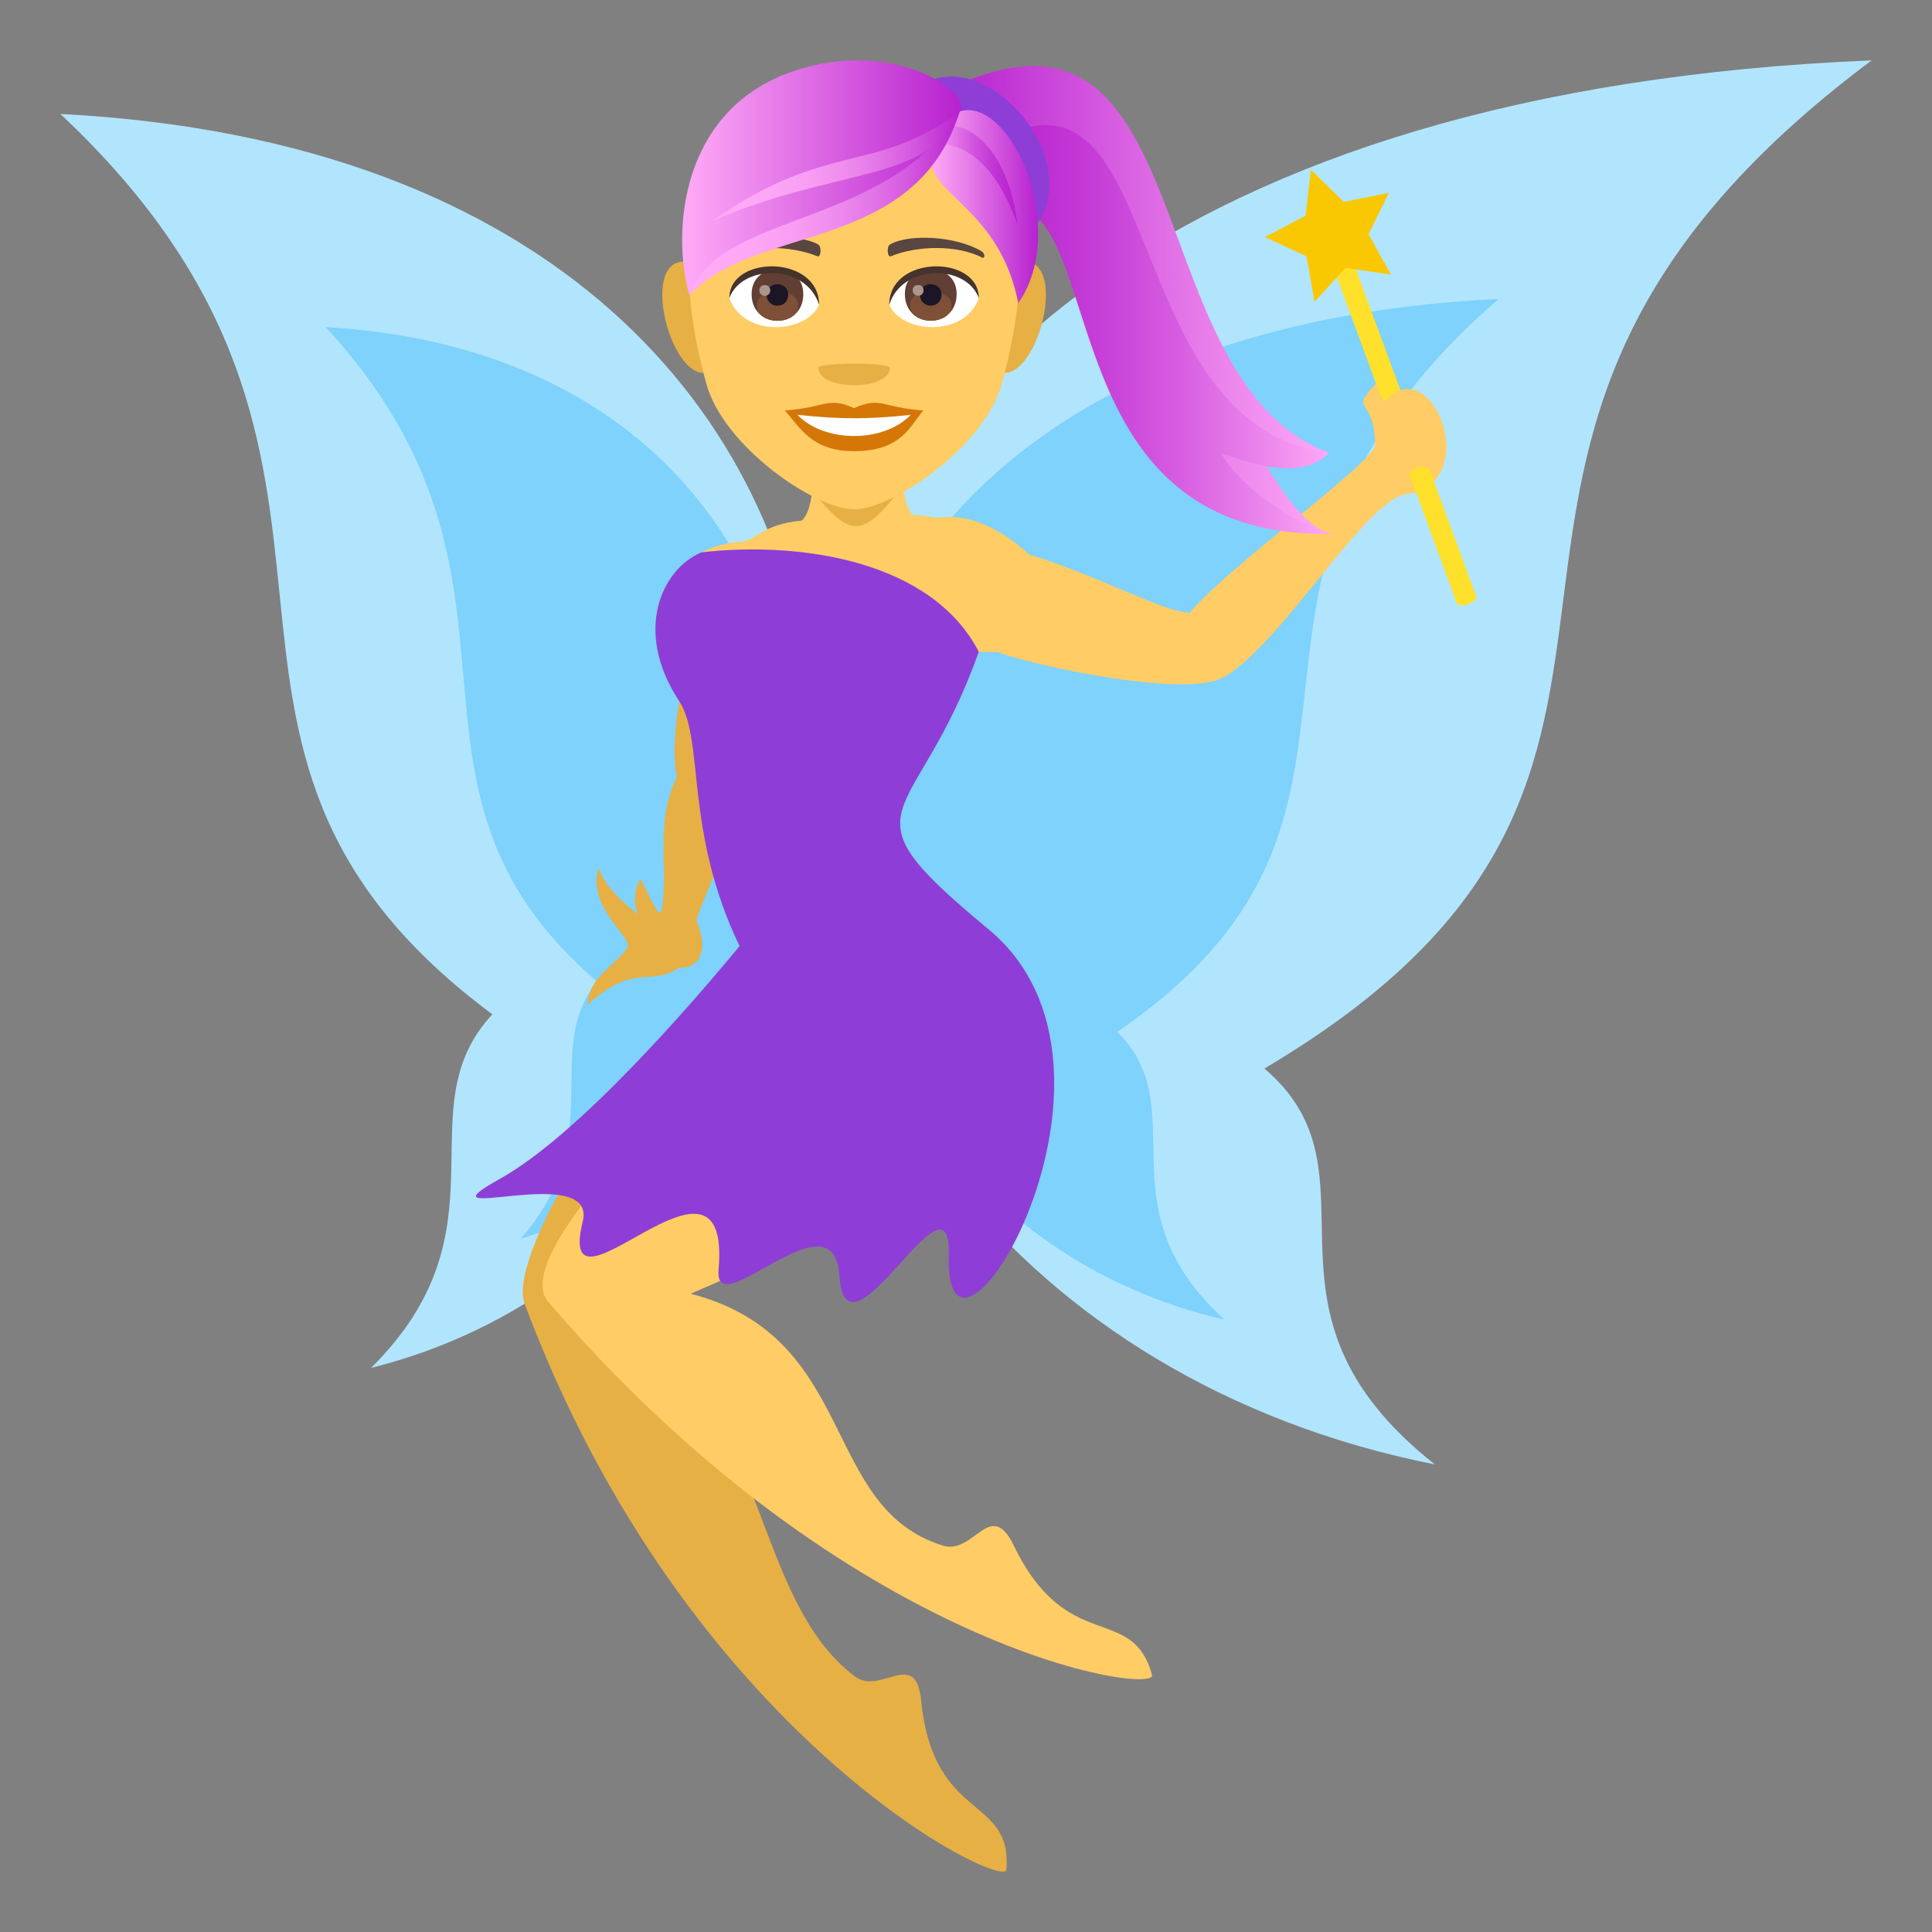 <?xml version="1.0" encoding="utf-8"?>
<!-- Generator: Adobe Illustrator 15.0.0, SVG Export Plug-In . SVG Version: 6.00 Build 0)  -->
<!DOCTYPE svg PUBLIC "-//W3C//DTD SVG 1.1//EN" "http://www.w3.org/Graphics/SVG/1.1/DTD/svg11.dtd">
<svg version="1.1" id="Layer_1" xmlns:x="http://ns.adobe.com/Extensibility/1.0/" xmlns:i="http://ns.adobe.com/AdobeIllustrator/10.0/" xmlns:graph="http://ns.adobe.com/Graphs/1.0/"
	 xmlns="http://www.w3.org/2000/svg" xmlns:xlink="http://www.w3.org/1999/xlink" xmlns:a="http://ns.adobe.com/AdobeSVGViewerExtensions/3.0/"
	 x="0px" y="0px" width="64px" height="64px" viewBox="0 0 64 64" enable-background="new 0 0 64 64" xml:space="preserve">
<rect x="0" y="0" width="64" height="64" fill="#808080" stroke="none"/>
<path fill="#B1E5FD" d="M62,2C15.773,3.899,19.887,43.024,47.533,48.512c-6.553-5.17-1.512-9.592-5.648-13.116
	C59.023,25.256,44.463,15.108,62,2z"/>
<path fill="#7ED2FC" d="M49.646,9.903c-29.037,1.382-26.453,29.821-9.086,33.812c-4.117-3.757-0.951-6.972-3.549-9.534
	C47.777,26.809,38.631,19.432,49.646,9.903z"/>
<path fill="#B1E5FD" d="M2,3.775c32.889,1.697,29.963,36.638,10.291,41.539c4.664-4.615,1.076-8.566,4.02-11.713
	C4.117,24.546,14.477,15.481,2,3.775z"/>
<path fill="#7ED2FC" d="M10.789,10.834c20.658,1.232,18.82,26.634,6.463,30.198c2.932-3.357,0.678-6.228,2.525-8.516
	C12.119,25.933,18.627,19.346,10.789,10.834z"/>
<path fill="#FFE12C" d="M46.54,13.329l-1.8-4.891c-0.212,0.098-0.413,0.21-0.6,0.346l1.729,4.703
	C46.093,13.435,46.315,13.381,46.54,13.329z"/>
<path fill="#E6B045" d="M33.337,61.937c0.203-2.481-2.419-1.556-2.822-5.599c-0.18-1.774-1.347-0.156-2.201-0.807
	c-3.398-2.584-2.805-8.665-7.542-11.938C32.425,32.738,30.57,30.366,29.3,29.969c-4.355-1.366-12.762,10.972-11.926,13.208
	C22.742,57.536,33.279,62.643,33.337,61.937z"/>
<path fill="#E6B045" d="M23.107,20.55c-0.833,2.924-0.833,4.537-0.685,5.194c-0.754,1.536-0.254,3.051-0.508,4.41
	c-0.065,0.361-0.428-0.557-0.701-1.041c0,0-0.354,0.561-0.077,1.166c0,0-1.081-0.757-1.308-1.538
	c-0.401,1.334,1.155,2.318,0.955,2.646c-0.361,0.585-1.313,0.982-1.311,1.891c1.533-1.409,2.062-0.577,3.013-1.218
	c0.631,0.038,1.036-0.519,0.584-1.576C23.307,29.49,25.926,25.366,23.107,20.55z"/>
<path fill="#FFCC66" d="M31.443,17.258c-0.416-0.102-0.658-0.176-1.225-0.201c-0.704-0.959,0.417-2.626-2.245-2.385
	c-1.42,0.248-0.776,1.937-1.411,2.574c-1.315,0.115-1.512,0.662-2.027,0.702c-2.65,0.187-3.731,2.987-1.358,4.591
	c-0.56,1.517,0.43,2.8,0.426,4.342c-0.009,2.853,1.584,4.396,2.944,6.474c-4.997,3.316-9.544,8.424-8.396,9.76
	c9.986,11.63,20.201,13.052,20.012,12.369c-0.664-2.4-2.806-0.628-4.579-4.283c-0.777-1.604-1.316,0.316-2.344,0
	c-4.08-1.256-2.788-6.905-8.363-8.345c15.96-6.801,11.358-10.756,8.956-12.305c-4.688-3.021-1.316-4.322,0.557-8.875
	C33.061,20.043,33.833,17.844,31.443,17.258z"/>
<path fill="#FFCC66" d="M45.813,13.334l-0.23-0.629c-0.932,0.986-0.031,0.396-0.032,2.085c-0.414,0.816-4.817,3.942-6.143,5.508
	c-0.854-0.018-3.046-1.235-5.315-1.93c-4.53-4.131-7.478,3.38-1.042,3.234c1.187,0.455,6.116,1.497,7.388,0.878
	c1.889-0.92,4.781-5.947,6.147-6.112C49.171,16.056,47.458,11.467,45.813,13.334z"/>
<path fill="#FFE12C" d="M46.686,15.709l1.576,4.286c0.067,0.178,0.705-0.063,0.64-0.241l-1.546-4.204
	C46.9,15.299,46.686,15.709,46.686,15.709z"/>
<polygon fill="#F9C802" points="43.543,9.998 43.283,8.493 41.904,7.853 43.248,7.143 43.425,5.623 44.515,6.688 46.005,6.391 
	45.334,7.762 46.077,9.095 44.573,8.876 "/>
<path fill="#E6B045" d="M26.651,15.929c1.549,2,1.861,1.997,3.405-0.005L26.651,15.929z"/>
<path fill="#8E3ED6" d="M23.238,18.297c3.273-0.375,7.623,0.271,9.185,3.294c-2.09,5.911-4.777,4.973,0.319,9.189
	c5.639,4.664-1.469,16.184-1.313,10.809c0.094-3.219-3.403,3.944-3.625,0.656c-0.189-2.813-4.165,1.71-4-0.188
	c0.438-5.031-5.438,2.229-4.5-1.594c0.499-2.032-5.682,0.227-2.739-1.416c2.614-1.459,6.333-5.771,7.934-7.706
	c-1.851-3.847-1.145-6.813-2.007-8.128C20.961,20.881,21.938,18.839,23.238,18.297z"/>
<linearGradient id="SVGID_1_" gradientUnits="userSpaceOnUse" x1="31.368" y1="9.934" x2="44.187" y2="9.934">
	<stop  offset="0" style="stop-color:#B721CF"/>
	<stop  offset="1" style="stop-color:#FFABF7"/>
	<a:midPointStop  offset="0" style="stop-color:#B721CF"/>
	<a:midPointStop  offset="0.5" style="stop-color:#B721CF"/>
	<a:midPointStop  offset="1" style="stop-color:#FFABF7"/>
</linearGradient>
<path fill="url(#SVGID_1_)" d="M44.187,17.68c-0.687-0.026-1.559-1.067-2.337-2.444c0.668,0.123,1.391,0.079,2.18-0.235
	c-6.48-2.413-4.069-16.224-12.661-12.022L32.617,6.9C37.624,3.963,36.494,17.58,44.187,17.68z"/>
<linearGradient id="SVGID_2_" gradientUnits="userSpaceOnUse" x1="32.282" y1="10.914" x2="44.187" y2="10.914">
	<stop  offset="0" style="stop-color:#B721CF"/>
	<stop  offset="0.133" style="stop-color:#BB28D1"/>
	<stop  offset="0.328" style="stop-color:#C53CD7"/>
	<stop  offset="0.562" style="stop-color:#D65CE0"/>
	<stop  offset="0.823" style="stop-color:#ED89ED"/>
	<stop  offset="1" style="stop-color:#FFABF7"/>
	<a:midPointStop  offset="0" style="stop-color:#B721CF"/>
	<a:midPointStop  offset="0.624" style="stop-color:#B721CF"/>
	<a:midPointStop  offset="1" style="stop-color:#FFABF7"/>
</linearGradient>
<path fill="url(#SVGID_2_)" d="M44.187,17.68c-0.687-0.026-2.966-1.296-3.743-2.674c1.89,0.697,2.912,0.658,3.586-0.006
	c-7.362-0.935-5.16-14.526-11.747-9.896L32.617,6.9C37.105,5.284,34.021,17.946,44.187,17.68z"/>
<path fill="#8E3ED6" d="M30.833,2.669c-1.4,0.593,2.157,6.794,3.544,4.72C35.843,5.201,32.842,1.817,30.833,2.669z"/>
<path fill="#E6B045" d="M32.748,12.106c1.436,1.428,2.867-3.756,1.032-3.422C32.923,8.841,32.08,11.442,32.748,12.106z"/>
<path fill="#E6B045" d="M23.84,12.106c0.667-0.664-0.175-3.266-1.034-3.422C20.971,8.351,22.403,13.534,23.84,12.106z"/>
<path fill="#FFCC66" d="M28.292,2.669c-3.824,0-5.667,3.107-5.437,7.105c0.046,0.804,0.271,1.963,0.549,2.956
	c0.572,2.063,3.601,4.142,4.888,4.142c1.291,0,4.314-2.078,4.89-4.142c0.276-0.993,0.5-2.152,0.549-2.956
	C33.96,5.776,32.121,2.669,28.292,2.669z"/>
<path fill="#594640" d="M32.509,8.32c-0.863-0.512-2.409-0.575-3.021-0.225c-0.128,0.07-0.091,0.441,0.019,0.396
	c0.873-0.362,2.202-0.383,3.021,0.038C32.637,8.585,32.639,8.396,32.509,8.32z"/>
<path fill="#594640" d="M24.08,8.32c0.859-0.512,2.405-0.575,3.019-0.225c0.128,0.07,0.094,0.441-0.019,0.396
	c-0.873-0.362-2.201-0.383-3.018,0.038C23.949,8.585,23.945,8.396,24.08,8.32z"/>
<path fill="#E6B045" d="M29.478,12.182c0,0.771-2.369,0.771-2.369,0C27.108,12.004,29.478,12.004,29.478,12.182z"/>
<path fill="#FFFFFF" d="M32.424,9.885c-0.508,1.332-2.589,1.137-2.967,0.204C29.741,8.586,32.142,8.458,32.424,9.885z"/>
<path fill="#613F34" d="M29.975,9.737c0,1.183,1.715,1.183,1.715,0C31.689,8.639,29.975,8.639,29.975,9.737z"/>
<path fill="#7D5037" d="M30.146,10.115c0,0.679,1.375,0.679,1.375,0C31.521,9.487,30.146,9.487,30.146,10.115z"/>
<path fill="#1A1626" d="M30.476,9.758c0,0.49,0.712,0.49,0.712,0C31.188,9.3,30.476,9.3,30.476,9.758z"/>
<path fill="#AB968C" d="M30.234,9.612c0,0.248,0.36,0.248,0.36,0C30.595,9.383,30.234,9.383,30.234,9.612z"/>
<path fill="#45332C" d="M32.424,9.873c0-1.436-2.967-1.436-2.967,0.227C29.878,8.735,32,8.735,32.424,9.873z"/>
<path fill="#FFFFFF" d="M24.16,9.885c0.514,1.332,2.592,1.137,2.973,0.204C26.843,8.586,24.442,8.458,24.16,9.885z"/>
<path fill="#613F34" d="M24.898,9.741c0,1.181,1.712,1.181,1.712,0C26.61,8.642,24.898,8.642,24.898,9.741z"/>
<path fill="#7D5037" d="M25.07,10.118c0,0.678,1.37,0.678,1.37,0C26.44,9.489,25.07,9.489,25.07,10.118z"/>
<path fill="#1A1626" d="M25.396,9.759c0,0.491,0.714,0.491,0.714,0C26.109,9.302,25.396,9.302,25.396,9.759z"/>
<path fill="#AB968C" d="M25.155,9.616c0,0.246,0.36,0.246,0.36,0C25.516,9.385,25.155,9.385,25.155,9.616z"/>
<path fill="#45332C" d="M24.16,9.873c0-1.436,2.973-1.436,2.973,0.225C26.709,8.735,24.585,8.735,24.16,9.873z"/>
<linearGradient id="SVGID_3_" gradientUnits="userSpaceOnUse" x1="30.845" y1="6.846" x2="34.391" y2="6.846">
	<stop  offset="0" style="stop-color:#FFABF7"/>
	<stop  offset="1" style="stop-color:#B721CF"/>
	<a:midPointStop  offset="0" style="stop-color:#FFABF7"/>
	<a:midPointStop  offset="0.5" style="stop-color:#FFABF7"/>
	<a:midPointStop  offset="1" style="stop-color:#B721CF"/>
</linearGradient>
<path fill="url(#SVGID_3_)" d="M33.73,10.043c-0.805-4.128-4.633-3.596-1.938-6.351C33.479,3.164,35.44,7.605,33.73,10.043z"/>
<linearGradient id="SVGID_4_" gradientUnits="userSpaceOnUse" x1="22.598" y1="5.889" x2="31.838" y2="5.889">
	<stop  offset="0" style="stop-color:#FFABF7"/>
	<stop  offset="1" style="stop-color:#B721CF"/>
	<a:midPointStop  offset="0" style="stop-color:#FFABF7"/>
	<a:midPointStop  offset="0.5" style="stop-color:#FFABF7"/>
	<a:midPointStop  offset="1" style="stop-color:#B721CF"/>
</linearGradient>
<path fill="url(#SVGID_4_)" d="M31.793,3.691c-1.636,4.106-7.492,3.561-8.959,6.087c-0.588-2.106-0.295-6.121,3.403-7.405
	C29.576,1.215,32.218,3.065,31.793,3.691z"/>
<linearGradient id="SVGID_5_" gradientUnits="userSpaceOnUse" x1="30.829" y1="5.8" x2="33.707" y2="5.8">
	<stop  offset="0" style="stop-color:#FFABF7"/>
	<stop  offset="0.177" style="stop-color:#ED89ED"/>
	<stop  offset="0.438" style="stop-color:#D65CE0"/>
	<stop  offset="0.672" style="stop-color:#C53CD7"/>
	<stop  offset="0.867" style="stop-color:#BB28D1"/>
	<stop  offset="1" style="stop-color:#B721CF"/>
	<a:midPointStop  offset="0" style="stop-color:#FFABF7"/>
	<a:midPointStop  offset="0.376" style="stop-color:#FFABF7"/>
	<a:midPointStop  offset="1" style="stop-color:#B721CF"/>
</linearGradient>
<path fill="url(#SVGID_5_)" d="M33.707,7.438c-1.322-3.646-3.198-2.18-2.832-3.138C31.962,3.739,33.404,4.904,33.707,7.438z"/>
<path fill="#D47706" d="M28.293,13.52c-0.898-0.396-0.907-0.017-2.295,0.076c0.522,0.591,0.906,1.35,2.293,1.35
	c1.597,0,1.865-0.862,2.296-1.35C29.2,13.503,29.192,13.124,28.293,13.52z"/>
<path fill="#FFFFFF" d="M26.415,13.741c0.907,0.941,2.86,0.931,3.756,0.001C28.775,13.893,27.813,13.893,26.415,13.741z"/>
<linearGradient id="SVGID_6_" gradientUnits="userSpaceOnUse" x1="23.606" y1="5.502" x2="31.793" y2="5.502">
	<stop  offset="0" style="stop-color:#FFABF7"/>
	<stop  offset="0.211" style="stop-color:#FDA8F6"/>
	<stop  offset="0.379" style="stop-color:#F89EF3"/>
	<stop  offset="0.533" style="stop-color:#EF8DEE"/>
	<stop  offset="0.677" style="stop-color:#E375E7"/>
	<stop  offset="0.816" style="stop-color:#D357DF"/>
	<stop  offset="0.948" style="stop-color:#C032D4"/>
	<stop  offset="1" style="stop-color:#B721CF"/>
	<a:midPointStop  offset="0" style="stop-color:#FFABF7"/>
	<a:midPointStop  offset="0.751" style="stop-color:#FFABF7"/>
	<a:midPointStop  offset="1" style="stop-color:#B721CF"/>
</linearGradient>
<path fill="url(#SVGID_6_)" d="M31.793,3.692c-0.946,2.356-4.105,1.85-8.187,3.62C27.399,4.638,28.968,5.801,31.793,3.692z"/>
<linearGradient id="SVGID_7_" gradientUnits="userSpaceOnUse" x1="22.834" y1="6.735" x2="31.793" y2="6.735">
	<stop  offset="0" style="stop-color:#FFABF7"/>
	<stop  offset="0.211" style="stop-color:#FDA8F6"/>
	<stop  offset="0.379" style="stop-color:#F89EF3"/>
	<stop  offset="0.533" style="stop-color:#EF8DEE"/>
	<stop  offset="0.677" style="stop-color:#E375E7"/>
	<stop  offset="0.816" style="stop-color:#D357DF"/>
	<stop  offset="0.948" style="stop-color:#C032D4"/>
	<stop  offset="1" style="stop-color:#B721CF"/>
	<a:midPointStop  offset="0" style="stop-color:#FFABF7"/>
	<a:midPointStop  offset="0.751" style="stop-color:#FFABF7"/>
	<a:midPointStop  offset="1" style="stop-color:#B721CF"/>
</linearGradient>
<path fill="url(#SVGID_7_)" d="M31.793,3.691c-1.469,4.718-6.719,3.693-8.959,6.087C23.825,6.979,29.34,7.594,31.793,3.691z"/>
</svg>

